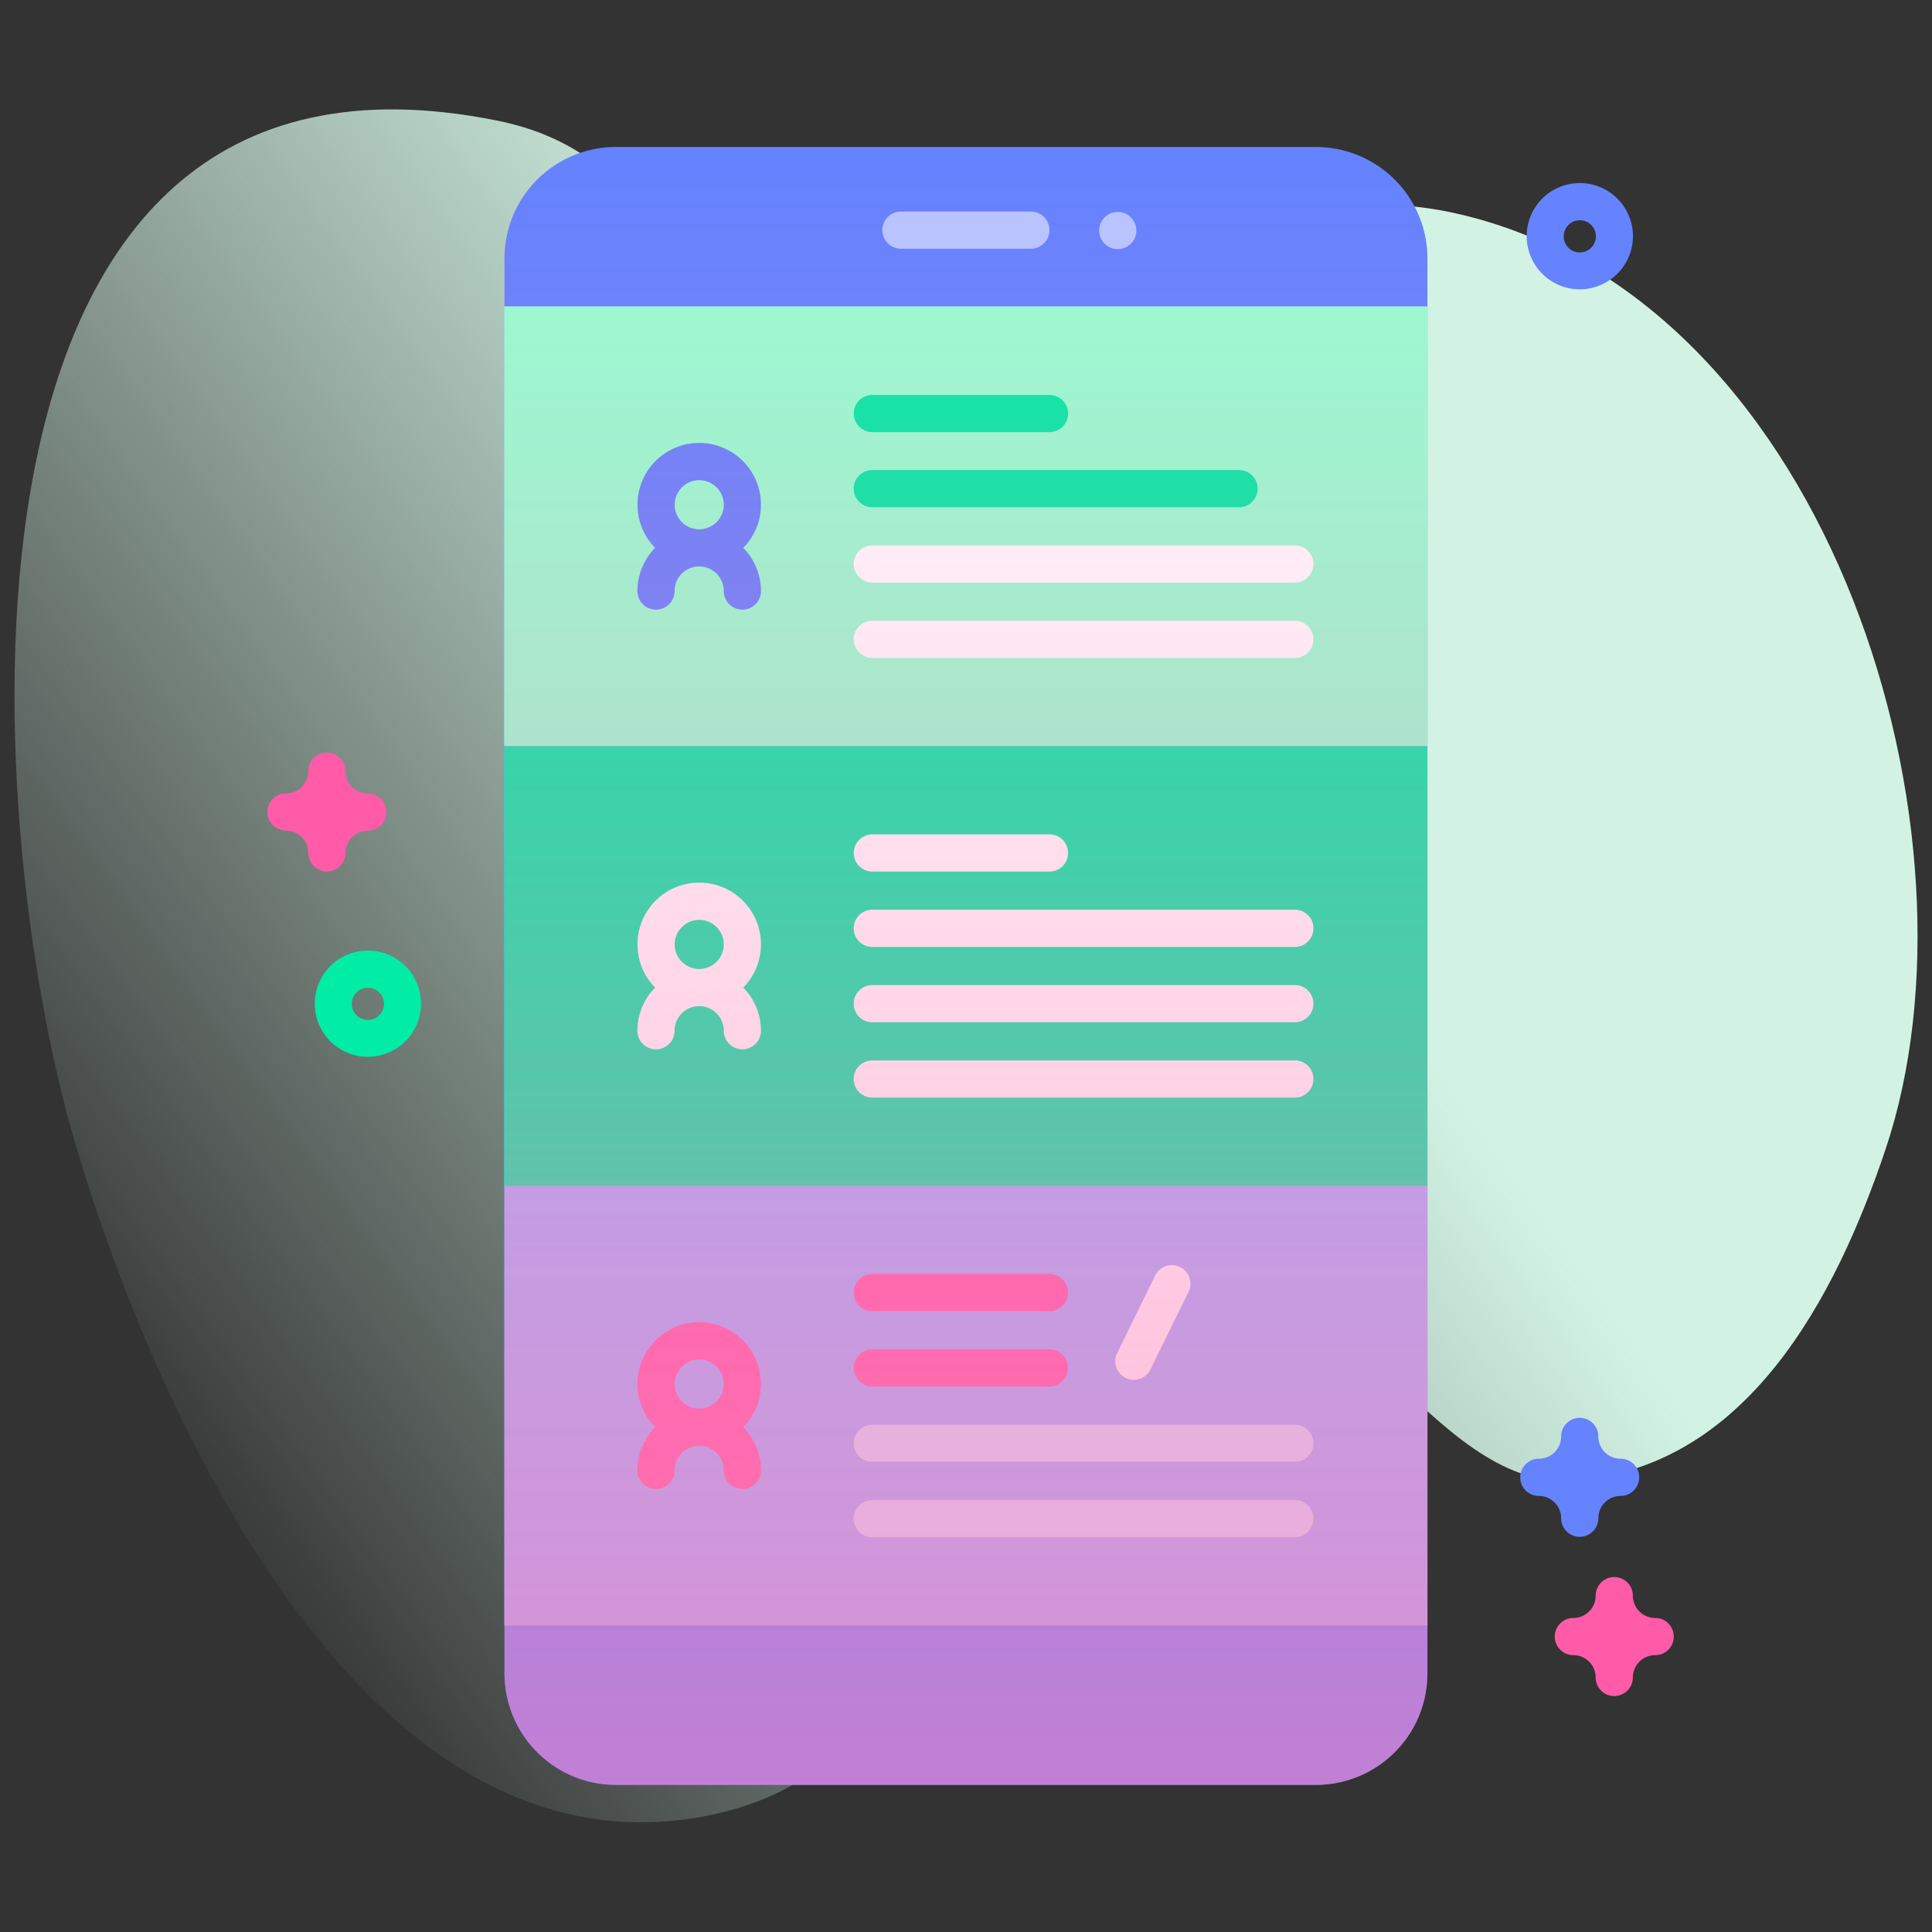<svg xmlns="http://www.w3.org/2000/svg" xmlns:xlink="http://www.w3.org/1999/xlink" width="24" height="24" viewBox="0 0 24 24">
  <rect x="0" y="0" width="24" height="24" fill="#333333" stroke="none"/>
  <defs>
    <clipPath id="clip-path">
      <rect id="Rectangle_275" data-name="Rectangle 275" width="24" height="24" transform="translate(1363.82 398.82)" fill="#fff" stroke="#707070" stroke-width="1"/>
    </clipPath>
    <linearGradient id="linear-gradient" x1="0.047" y1="0.689" x2="0.898" y2="0.144" gradientUnits="objectBoundingBox">
      <stop offset="0" stop-color="#dcfdee" stop-opacity="0"/>
      <stop offset="0.629" stop-color="#d2f3e4"/>
    </linearGradient>
    <linearGradient id="linear-gradient-2" x1="0.5" x2="0.5" y2="1" gradientUnits="objectBoundingBox">
      <stop offset="0.003" stop-color="#ff7eb8" stop-opacity="0"/>
      <stop offset="1" stop-color="#ff7eb8" stop-opacity="0.6"/>
    </linearGradient>
  </defs>
  <g id="Mask_Group_26" data-name="Mask Group 26" transform="translate(-1363.82 -398.82)" clip-path="url(#clip-path)">
    <g id="_008-contact-list" data-name="008-contact-list" transform="translate(1364 400.179)">
      <g id="Group_1292" data-name="Group 1292" transform="translate(0 0)">
        <path id="Path_3731" data-name="Path 3731" d="M.742,13.7c.865,2.955,3.357,8.984,7.569,8.442s2.575-5.99,6.442-6.736c1.7-.329,2.856,2.618,4.562,2.526,2.2-.118,3.316-2.293,3.93-4.122,1.3-3.877-.648-10.451-5.211-11.59-3.982-.994-4.448,3.872-7.91,2.459C8.177,3.888,8.371,1.516,6,1.038-1.17-.41-.408,9.771.742,13.7Z" transform="translate(0 -0.898)" fill="url(#linear-gradient)"/>
      </g>
      <g id="Group_1313" data-name="Group 1313" transform="translate(3.145 0.467)">
        <g id="Group_1312" data-name="Group 1312" transform="translate(2.939)">
          <g id="Group_1295" data-name="Group 1295">
            <path id="Path_3732" data-name="Path 3732" d="M14.72,21.6h-8.7a1.385,1.385,0,0,1-1.385-1.385V2.639A1.385,1.385,0,0,1,6.018,1.254h8.7A1.385,1.385,0,0,1,16.1,2.639V20.216A1.385,1.385,0,0,1,14.72,21.6Z" transform="translate(-4.632 -1.254)" fill="#6583fe"/>
            <path id="Path_3733" data-name="Path 3733" d="M4.633,2.762H16.1V19.147H4.633Z" transform="translate(-4.632 -0.781)" fill="#9fb0fe"/>
            <g id="Group_1293" data-name="Group 1293" transform="translate(0 1.981)">
              <path id="Path_3734" data-name="Path 3734" d="M4.633,2.762H16.1V8.224H4.633Z" transform="translate(-4.633 -2.762)" fill="#97ffd2"/>
              <path id="Path_3735" data-name="Path 3735" d="M4.633,6.921H16.1v5.462H4.633Z" transform="translate(-4.633 -1.459)" fill="#01eca5"/>
            </g>
            <g id="Group_1294" data-name="Group 1294" transform="translate(4.698 0.802)">
              <path id="Path_3736" data-name="Path 3736" d="M10.055,2.326H8.44a.231.231,0,0,1,0-.462h1.614a.231.231,0,0,1,0,.462Z" transform="translate(-8.21 -1.864)" fill="#b7c5ff"/>
            </g>
            <path id="Path_3737" data-name="Path 3737" d="M10.721,2.1a.231.231,0,1,1-.231-.231A.231.231,0,0,1,10.721,2.1Z" transform="translate(-2.869 -1.062)" fill="#b7c5ff"/>
          </g>
          <g id="Group_1296" data-name="Group 1296" transform="translate(1.654 3.677)">
            <path id="Path_3738" data-name="Path 3738" d="M7.426,4.82a.767.767,0,1,0-1.315.536.764.764,0,0,0-.22.536.231.231,0,0,0,.462,0,.305.305,0,1,1,.611,0,.231.231,0,0,0,.462,0,.764.764,0,0,0-.22-.536A.764.764,0,0,0,7.426,4.82Zm-.767-.305a.305.305,0,1,1-.305.305A.306.306,0,0,1,6.659,4.515Z" transform="translate(-5.891 -4.053)" fill="#6583fe"/>
          </g>
          <g id="Group_1300" data-name="Group 1300" transform="translate(4.341 3.077)">
            <g id="Group_1297" data-name="Group 1297">
              <path id="Path_3739" data-name="Path 3739" d="M10.37,3.6h-2.2a.231.231,0,0,0,0,.462h2.2a.231.231,0,0,0,0-.462Z" transform="translate(-7.938 -3.597)" fill="#01eca5"/>
              <path id="Path_3740" data-name="Path 3740" d="M12.725,4.309H8.169a.231.231,0,0,0,0,.462h4.556a.231.231,0,1,0,0-.462Z" transform="translate(-7.938 -3.373)" fill="#01eca5"/>
            </g>
            <g id="Group_1298" data-name="Group 1298" transform="translate(0 1.872)">
              <path id="Path_3741" data-name="Path 3741" d="M13.418,5.022H8.169a.231.231,0,0,0,0,.462h5.249a.231.231,0,0,0,0-.462Z" transform="translate(-7.938 -5.022)" fill="#fff"/>
            </g>
            <g id="Group_1299" data-name="Group 1299" transform="translate(0 2.808)">
              <path id="Path_3742" data-name="Path 3742" d="M13.418,5.735H8.169a.231.231,0,0,0,0,.462h5.249a.231.231,0,0,0,0-.462Z" transform="translate(-7.938 -5.735)" fill="#fff"/>
            </g>
          </g>
          <g id="Group_1301" data-name="Group 1301" transform="translate(1.654 9.139)">
            <path id="Path_3743" data-name="Path 3743" d="M7.426,8.979a.767.767,0,1,0-1.315.536.764.764,0,0,0-.22.536.231.231,0,0,0,.462,0,.305.305,0,0,1,.611,0,.231.231,0,0,0,.462,0,.764.764,0,0,0-.22-.536A.764.764,0,0,0,7.426,8.979Zm-.767-.305a.305.305,0,1,1-.305.305A.306.306,0,0,1,6.659,8.674Z" transform="translate(-5.891 -8.212)" fill="#fff"/>
          </g>
          <g id="Group_1305" data-name="Group 1305" transform="translate(4.341 8.539)">
            <g id="Group_1302" data-name="Group 1302">
              <path id="Path_3744" data-name="Path 3744" d="M10.37,7.755h-2.2a.231.231,0,0,0,0,.462h2.2a.231.231,0,1,0,0-.462Z" transform="translate(-7.938 -7.755)" fill="#fff"/>
              <path id="Path_3745" data-name="Path 3745" d="M13.418,8.468H8.169a.231.231,0,0,0,0,.462h5.249a.231.231,0,0,0,0-.462Z" transform="translate(-7.938 -7.532)" fill="#fff"/>
            </g>
            <g id="Group_1303" data-name="Group 1303" transform="translate(0 1.872)">
              <path id="Path_3746" data-name="Path 3746" d="M13.418,9.181H8.169a.231.231,0,0,0,0,.462h5.249a.231.231,0,0,0,0-.462Z" transform="translate(-7.938 -9.181)" fill="#fff"/>
            </g>
            <g id="Group_1304" data-name="Group 1304" transform="translate(0 2.808)">
              <path id="Path_3747" data-name="Path 3747" d="M13.418,9.893H8.169a.231.231,0,1,0,0,.462h5.249a.231.231,0,0,0,0-.462Z" transform="translate(-7.938 -9.893)" fill="#fff"/>
            </g>
          </g>
          <g id="Group_1306" data-name="Group 1306" transform="translate(1.654 14.6)">
            <path id="Path_3748" data-name="Path 3748" d="M7.426,13.137a.767.767,0,1,0-1.315.536.764.764,0,0,0-.22.536.231.231,0,0,0,.462,0,.305.305,0,1,1,.611,0,.231.231,0,0,0,.462,0,.764.764,0,0,0-.22-.536A.764.764,0,0,0,7.426,13.137Zm-.767-.305a.305.305,0,1,1-.305.305A.306.306,0,0,1,6.659,12.832Z" transform="translate(-5.891 -12.37)" fill="#ff5ba8"/>
          </g>
          <g id="Group_1310" data-name="Group 1310" transform="translate(4.341 14)">
            <g id="Group_1307" data-name="Group 1307">
              <path id="Path_3749" data-name="Path 3749" d="M10.37,11.914h-2.2a.231.231,0,1,0,0,.462h2.2a.231.231,0,0,0,0-.462Z" transform="translate(-7.938 -11.914)" fill="#ff5ba8"/>
              <path id="Path_3750" data-name="Path 3750" d="M10.37,12.626h-2.2a.231.231,0,0,0,0,.462h2.2a.231.231,0,0,0,0-.462Z" transform="translate(-7.938 -11.69)" fill="#ff5ba8"/>
            </g>
            <g id="Group_1308" data-name="Group 1308" transform="translate(0 1.872)">
              <path id="Path_3751" data-name="Path 3751" d="M13.418,13.339H8.169a.231.231,0,0,0,0,.462h5.249a.231.231,0,0,0,0-.462Z" transform="translate(-7.938 -13.339)" fill="#d2deff"/>
            </g>
            <g id="Group_1309" data-name="Group 1309" transform="translate(0 2.808)">
              <path id="Path_3752" data-name="Path 3752" d="M13.418,14.052H8.169a.231.231,0,1,0,0,.462h5.249a.231.231,0,0,0,0-.462Z" transform="translate(-7.938 -14.052)" fill="#d2deff"/>
            </g>
          </g>
          <g id="Group_1311" data-name="Group 1311" transform="translate(7.583 13.872)">
            <path id="Path_3753" data-name="Path 3753" d="M10.844,13.143l.487-.994a.231.231,0,0,0-.415-.2l-.487.994a.231.231,0,0,0,.415.2Z" transform="translate(-10.406 -11.816)" fill="#fff"/>
          </g>
        </g>
        <path id="Path_3754" data-name="Path 3754" d="M3.5,10.174a.66.66,0,1,1,.66-.66A.661.661,0,0,1,3.5,10.174Zm0-.858a.2.2,0,1,0,.2.2A.2.2,0,0,0,3.5,9.316Z" transform="translate(-2.255 1.128)" fill="#01eca5"/>
        <path id="Path_3755" data-name="Path 3755" d="M14.963,2.915a.66.66,0,1,1,.66-.66A.661.661,0,0,1,14.963,2.915Zm0-.858a.2.2,0,1,0,.2.2A.2.2,0,0,0,14.963,2.057Z" transform="translate(1.337 -1.147)" fill="#6583fe"/>
        <path id="Path_3756" data-name="Path 3756" d="M15.308,16.258a.231.231,0,0,1-.231-.231.277.277,0,0,0-.277-.277.231.231,0,0,1,0-.462.277.277,0,0,0,.277-.277.231.231,0,1,1,.462,0,.277.277,0,0,0,.277.277.231.231,0,1,1,0,.462.277.277,0,0,0-.277.277A.231.231,0,0,1,15.308,16.258Z" transform="translate(1.42 2.985)" fill="#ff5ba8"/>
        <path id="Path_3757" data-name="Path 3757" d="M14.981,14.752a.231.231,0,0,1-.231-.231.277.277,0,0,0-.277-.277.231.231,0,0,1,0-.462.277.277,0,0,0,.277-.277.231.231,0,0,1,.462,0,.277.277,0,0,0,.277.277.231.231,0,1,1,0,.462.277.277,0,0,0-.277.277A.231.231,0,0,1,14.981,14.752Z" transform="translate(1.318 2.513)" fill="#6583fe"/>
        <path id="Path_3758" data-name="Path 3758" d="M3.133,8.459A.231.231,0,0,1,2.9,8.228a.277.277,0,0,0-.277-.277.231.231,0,1,1,0-.462A.277.277,0,0,0,2.9,7.213a.231.231,0,0,1,.462,0,.277.277,0,0,0,.277.277.231.231,0,0,1,0,.462.277.277,0,0,0-.277.277A.231.231,0,0,1,3.133,8.459Z" transform="translate(-2.395 0.541)" fill="#ff5ba8"/>
      </g>
      <path id="Path_3759" data-name="Path 3759" d="M14.72,21.6h-8.7a1.385,1.385,0,0,1-1.385-1.385V2.639A1.385,1.385,0,0,1,6.018,1.254h8.7A1.385,1.385,0,0,1,16.1,2.639V20.216A1.385,1.385,0,0,1,14.72,21.6Z" transform="translate(1.452 -0.786)" fill="url(#linear-gradient-2)"/>
    </g>
  </g>
</svg>
